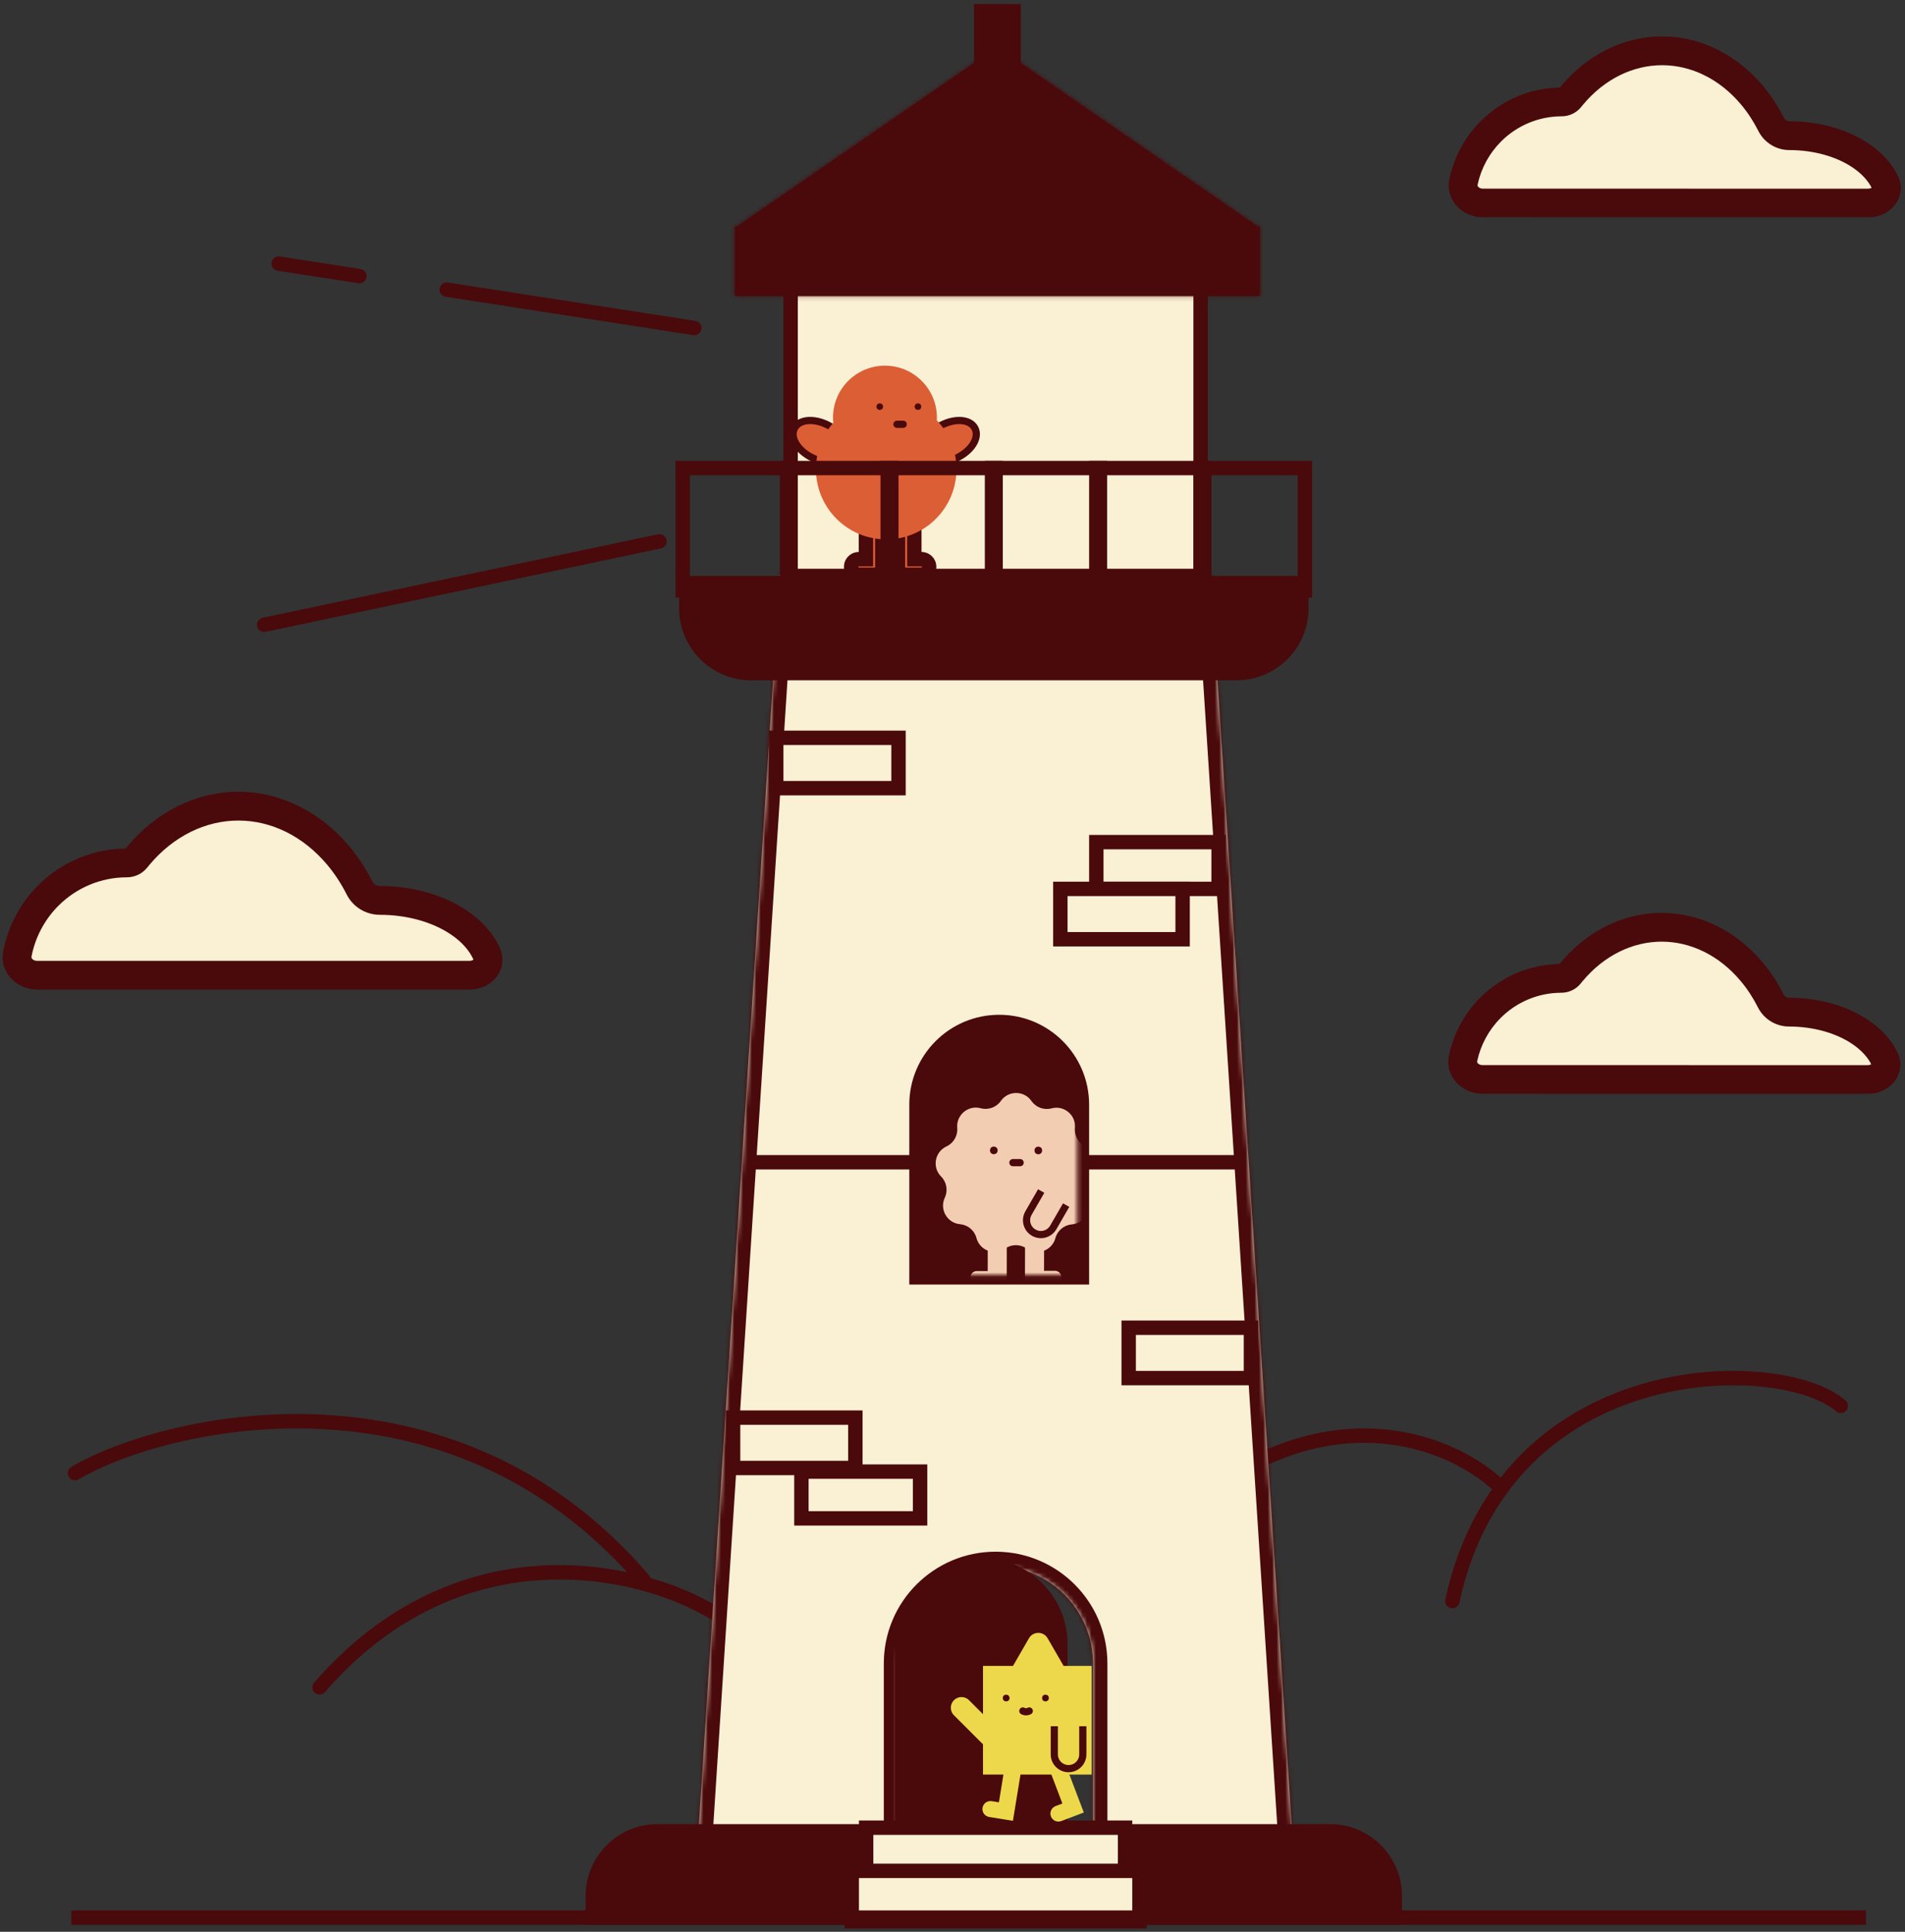 <svg width="432" height="438" viewBox="0 0 432 438" fill="none" xmlns="http://www.w3.org/2000/svg">
<rect x="0" y="0" width="432" height="438" fill="#333333" stroke="none"/>
<mask id="path-1-outside-1_1387_4" maskUnits="userSpaceOnUse" x="327.707" y="206.24" width="104" height="42" fill="black">
<rect fill="white" x="327.707" y="206.24" width="104" height="42"/>
<path fill-rule="evenodd" clip-rule="evenodd" d="M401.568 226.948C402.352 228.504 403.964 229.487 405.706 229.487C411.746 229.487 417.538 231.097 421.809 233.961C424.374 235.681 426.264 237.77 427.364 240.041C428.543 242.473 426.289 244.762 423.586 244.762H405.706L382.933 244.762C382.933 244.762 382.932 244.762 382.932 244.761C382.932 244.761 382.932 244.76 382.931 244.76H376.826L347.944 244.76C347.943 244.76 347.942 244.759 347.942 244.758C347.942 244.757 347.941 244.756 347.94 244.756L336.172 244.756C333.47 244.756 331.227 242.541 331.795 239.899C332.714 235.631 334.834 231.68 337.949 228.544C342.22 224.244 348.012 221.828 354.052 221.828C354.778 221.828 355.47 221.504 355.923 220.937C356.081 220.74 356.24 220.544 356.402 220.351C361.819 213.877 369.165 210.24 376.826 210.24C384.486 210.24 391.833 213.877 397.25 220.351C398.922 222.349 400.368 224.567 401.568 226.948Z"/>
</mask>
<path fill-rule="evenodd" clip-rule="evenodd" d="M401.568 226.948C402.352 228.504 403.964 229.487 405.706 229.487C411.746 229.487 417.538 231.097 421.809 233.961C424.374 235.681 426.264 237.77 427.364 240.041C428.543 242.473 426.289 244.762 423.586 244.762H405.706L382.933 244.762C382.933 244.762 382.932 244.762 382.932 244.761C382.932 244.761 382.932 244.76 382.931 244.76H376.826L347.944 244.76C347.943 244.76 347.942 244.759 347.942 244.758C347.942 244.757 347.941 244.756 347.94 244.756L336.172 244.756C333.47 244.756 331.227 242.541 331.795 239.899C332.714 235.631 334.834 231.68 337.949 228.544C342.22 224.244 348.012 221.828 354.052 221.828C354.778 221.828 355.47 221.504 355.923 220.937C356.081 220.74 356.24 220.544 356.402 220.351C361.819 213.877 369.165 210.24 376.826 210.24C384.486 210.24 391.833 213.877 397.25 220.351C398.922 222.349 400.368 224.567 401.568 226.948Z" fill="#FAF0D4"/>
<path d="M405.706 244.762V248.024V244.762ZM376.826 244.76V248.022V244.76ZM337.949 228.544L340.263 230.843H340.263L337.949 228.544ZM356.402 220.351L358.904 222.444L358.904 222.444L356.402 220.351ZM397.25 220.351L399.752 218.258L399.752 218.258L397.25 220.351ZM355.923 220.937L353.373 218.902L355.923 220.937ZM336.172 244.756L336.172 248.019L336.172 244.756ZM331.795 239.899L328.606 239.213L331.795 239.899ZM347.94 244.756L347.94 241.494L347.94 244.756ZM347.944 244.76V248.022V244.76ZM427.364 240.041L424.429 241.463L427.364 240.041ZM382.933 244.762V241.5V244.762ZM401.568 226.948L398.654 228.417L401.568 226.948ZM405.706 232.749C411.214 232.749 416.347 234.226 419.992 236.67L423.626 231.252C418.73 227.967 412.278 226.225 405.706 226.225V232.749ZM419.992 236.67C422.168 238.13 423.624 239.804 424.429 241.463L430.3 238.618C428.903 235.735 426.58 233.233 423.626 231.252L419.992 236.67ZM423.586 241.5H405.706V248.024H423.586V241.5ZM405.706 241.5L382.933 241.5L382.933 248.024L405.706 248.024V241.5ZM376.826 248.022H382.931V241.498H376.826V248.022ZM347.944 248.022L376.826 248.022V241.498L347.944 241.498V248.022ZM347.94 241.494L336.172 241.494L336.172 248.019L347.94 248.019L347.94 241.494ZM334.985 240.586C335.774 236.921 337.593 233.531 340.263 230.843L335.634 226.245C332.075 229.829 329.655 234.341 328.606 239.213L334.985 240.586ZM340.263 230.843C343.924 227.157 348.885 225.09 354.052 225.09V218.566C347.14 218.566 340.515 221.331 335.634 226.245L340.263 230.843ZM353.9 218.258C353.722 218.47 353.546 218.685 353.373 218.902L358.473 222.972C358.615 222.794 358.758 222.618 358.904 222.444L353.9 218.258ZM376.826 206.978C368.093 206.978 359.865 211.129 353.9 218.258L358.904 222.444C363.772 216.626 370.237 213.503 376.826 213.503V206.978ZM399.752 218.258C393.786 211.129 385.558 206.978 376.826 206.978V213.503C383.414 213.503 389.879 216.626 394.748 222.444L399.752 218.258ZM404.481 225.48C403.174 222.887 401.592 220.457 399.752 218.258L394.748 222.444C396.252 224.242 397.562 226.248 398.654 228.417L404.481 225.48ZM354.052 225.09C355.742 225.09 357.384 224.337 358.473 222.972L353.373 218.902C353.557 218.672 353.814 218.566 354.052 218.566V225.09ZM336.172 241.494C335.701 241.494 335.334 241.298 335.139 241.089C335.047 240.991 335.004 240.904 334.986 240.842C334.97 240.788 334.958 240.71 334.985 240.586L328.606 239.213C327.497 244.365 331.911 248.019 336.172 248.019L336.172 241.494ZM351.204 244.758C351.204 242.956 349.743 241.494 347.94 241.494L347.94 248.019C346.139 248.019 344.68 246.559 344.68 244.758H351.204ZM386.195 244.761C386.195 242.959 384.734 241.498 382.931 241.498V248.022C381.13 248.022 379.67 246.562 379.67 244.761H386.195ZM347.944 241.498C349.745 241.498 351.204 242.958 351.204 244.758H344.68C344.68 246.561 346.141 248.022 347.944 248.022V241.498ZM424.429 241.463C424.446 241.5 424.408 241.427 424.429 241.296C424.447 241.184 424.488 241.15 424.458 241.186C424.424 241.225 424.333 241.308 424.166 241.382C424.003 241.453 423.804 241.5 423.586 241.5V248.024C425.815 248.024 427.984 247.091 429.404 245.441C430.912 243.687 431.516 241.127 430.3 238.618L424.429 241.463ZM382.933 241.5C384.734 241.5 386.195 242.96 386.195 244.761H379.67C379.67 246.564 381.132 248.024 382.933 248.024L382.933 241.5ZM405.706 226.225C405.183 226.225 404.705 225.924 404.481 225.48L398.654 228.417C399.999 231.084 402.745 232.749 405.706 232.749V226.225Z" fill="#4A090B" mask="url(#path-1-outside-1_1387_4)"/>
<mask id="path-3-outside-2_1387_4" maskUnits="userSpaceOnUse" x="327.8" y="7.521" width="104" height="42" fill="black">
<rect fill="white" x="327.8" y="7.521" width="104" height="42"/>
<path fill-rule="evenodd" clip-rule="evenodd" d="M401.661 28.229C402.445 29.784 404.057 30.767 405.799 30.767C411.839 30.767 417.632 32.377 421.903 35.241C424.467 36.962 426.357 39.05 427.458 41.321C428.636 43.753 426.382 46.042 423.679 46.042H405.799L383.027 46.042C383.026 46.042 383.026 46.042 383.026 46.041C383.026 46.041 383.025 46.041 383.025 46.041H376.919L348.037 46.041C348.036 46.041 348.035 46.04 348.035 46.038C348.035 46.038 348.034 46.037 348.033 46.037L336.265 46.037C333.563 46.037 331.32 43.822 331.889 41.18C332.808 36.911 334.927 32.96 338.042 29.824C342.313 25.524 348.106 23.109 354.145 23.109C354.872 23.109 355.563 22.785 356.016 22.217C356.174 22.02 356.333 21.825 356.495 21.631C361.912 15.158 369.259 11.521 376.919 11.521C384.579 11.521 391.926 15.158 397.343 21.631C399.015 23.63 400.461 25.848 401.661 28.229Z"/>
</mask>
<path fill-rule="evenodd" clip-rule="evenodd" d="M401.661 28.229C402.445 29.784 404.057 30.767 405.799 30.767C411.839 30.767 417.632 32.377 421.903 35.241C424.467 36.962 426.357 39.05 427.458 41.321C428.636 43.753 426.382 46.042 423.679 46.042H405.799L383.027 46.042C383.026 46.042 383.026 46.042 383.026 46.041C383.026 46.041 383.025 46.041 383.025 46.041H376.919L348.037 46.041C348.036 46.041 348.035 46.04 348.035 46.038C348.035 46.038 348.034 46.037 348.033 46.037L336.265 46.037C333.563 46.037 331.32 43.822 331.889 41.18C332.808 36.911 334.927 32.96 338.042 29.824C342.313 25.524 348.106 23.109 354.145 23.109C354.872 23.109 355.563 22.785 356.016 22.217C356.174 22.02 356.333 21.825 356.495 21.631C361.912 15.158 369.259 11.521 376.919 11.521C384.579 11.521 391.926 15.158 397.343 21.631C399.015 23.63 400.461 25.848 401.661 28.229Z" fill="#FAF0D4"/>
<path d="M405.799 46.042V49.305V46.042ZM376.919 46.041V49.303V46.041ZM338.042 29.824L340.357 32.123L338.042 29.824ZM356.495 21.631L358.997 23.725L358.997 23.725L356.495 21.631ZM397.343 21.631L399.845 19.538L399.845 19.538L397.343 21.631ZM348.033 46.037V42.774V46.037ZM348.037 46.041V49.303V46.041ZM427.458 41.321L424.522 42.744L427.458 41.321ZM383.027 46.042V42.78V46.042ZM401.661 28.229L398.748 29.697L401.661 28.229ZM405.799 34.03C411.307 34.03 416.44 35.506 420.085 37.951L423.72 32.532C418.823 29.248 412.371 27.505 405.799 27.505V34.03ZM420.085 37.951C422.261 39.41 423.718 41.084 424.522 42.744L430.393 39.898C428.996 37.016 426.673 34.513 423.72 32.532L420.085 37.951ZM423.679 42.78H405.799V49.305H423.679V42.78ZM405.799 42.78L383.027 42.78L383.027 49.305L405.799 49.305V42.78ZM376.919 49.303H383.025V42.778H376.919V49.303ZM348.037 49.303L376.919 49.303V42.778L348.037 42.778V49.303ZM348.033 42.774L336.265 42.774L336.265 49.299L348.033 49.299V42.774ZM335.078 41.866C335.867 38.201 337.686 34.811 340.357 32.123L335.728 27.525C332.168 31.109 329.748 35.622 328.7 40.493L335.078 41.866ZM340.357 32.123C344.017 28.437 348.978 26.371 354.145 26.371V19.846C347.233 19.846 340.609 22.611 335.728 27.525L340.357 32.123ZM353.993 19.538C353.815 19.751 353.64 19.965 353.467 20.182L358.566 24.252C358.708 24.074 358.852 23.898 358.997 23.725L353.993 19.538ZM376.919 8.259C368.187 8.259 359.958 12.409 353.993 19.538L358.997 23.725C363.865 17.906 370.331 14.783 376.919 14.783V8.259ZM399.845 19.538C393.88 12.409 385.651 8.259 376.919 8.259V14.783C383.508 14.783 389.973 17.906 394.841 23.725L399.845 19.538ZM404.574 26.761C403.267 24.167 401.685 21.737 399.845 19.538L394.841 23.725C396.345 25.522 397.655 27.529 398.748 29.697L404.574 26.761ZM354.145 26.371C355.836 26.371 357.477 25.617 358.566 24.252L353.467 20.182C353.65 19.952 353.908 19.846 354.145 19.846V26.371ZM336.265 42.774C335.794 42.774 335.427 42.578 335.232 42.37C335.14 42.271 335.098 42.184 335.079 42.122C335.063 42.068 335.051 41.99 335.078 41.866L328.7 40.493C327.59 45.646 332.004 49.299 336.265 49.299L336.265 42.774ZM351.297 46.038C351.297 44.236 349.836 42.774 348.033 42.774V49.299C346.233 49.299 344.773 47.839 344.773 46.038H351.297ZM386.288 46.041C386.288 44.239 384.827 42.778 383.025 42.778V49.303C381.224 49.303 379.764 47.843 379.764 46.041H386.288ZM348.037 42.778C349.838 42.778 351.297 44.238 351.297 46.038H344.773C344.773 47.841 346.234 49.303 348.037 49.303V42.778ZM424.522 42.744C424.54 42.78 424.501 42.707 424.522 42.576C424.54 42.464 424.581 42.431 424.551 42.466C424.517 42.506 424.426 42.589 424.259 42.662C424.097 42.734 423.897 42.78 423.679 42.78V49.305C425.909 49.305 428.077 48.371 429.497 46.721C431.006 44.968 431.609 42.407 430.393 39.898L424.522 42.744ZM383.027 42.78C384.827 42.78 386.288 44.24 386.288 46.041H379.764C379.764 47.844 381.225 49.305 383.027 49.305L383.027 42.78ZM405.799 27.505C405.277 27.505 404.798 27.205 404.574 26.761L398.748 29.697C400.092 32.364 402.838 34.03 405.799 34.03V27.505Z" fill="#4A090B" mask="url(#path-3-outside-2_1387_4)"/>
<mask id="path-5-outside-3_1387_4" maskUnits="userSpaceOnUse" x="-0.129" y="178.783" width="115" height="46" fill="black">
<rect fill="white" x="-0.129" y="178.783" width="115" height="46"/>
<path fill-rule="evenodd" clip-rule="evenodd" d="M86.126 221.113C86.126 221.113 86.126 221.113 86.126 221.114C86.126 221.114 86.126 221.114 86.126 221.114H54.054L21.982 221.114C21.982 221.114 21.982 221.114 21.982 221.113C21.982 221.113 21.981 221.112 21.981 221.112L8.372 221.112C5.67 221.112 3.432 218.902 3.945 216.248C4.9 211.307 7.298 206.722 10.886 203.11C15.628 198.335 22.06 195.653 28.767 195.653C29.572 195.653 30.338 195.294 30.84 194.665C31.016 194.444 31.195 194.226 31.375 194.01C37.39 186.822 45.548 182.783 54.054 182.783C62.56 182.783 70.718 186.822 76.732 194.01C78.588 196.227 80.192 198.688 81.524 201.33C82.396 203.059 84.188 204.152 86.125 204.152C92.832 204.152 99.263 205.939 104.006 209.12C107.037 211.153 109.22 213.65 110.4 216.361C111.478 218.839 109.222 221.113 106.519 221.113H86.126Z"/>
</mask>
<path fill-rule="evenodd" clip-rule="evenodd" d="M86.126 221.113C86.126 221.113 86.126 221.113 86.126 221.114C86.126 221.114 86.126 221.114 86.126 221.114H54.054L21.982 221.114C21.982 221.114 21.982 221.114 21.982 221.113C21.982 221.113 21.981 221.112 21.981 221.112L8.372 221.112C5.67 221.112 3.432 218.902 3.945 216.248C4.9 211.307 7.298 206.722 10.886 203.11C15.628 198.335 22.06 195.653 28.767 195.653C29.572 195.653 30.338 195.294 30.84 194.665C31.016 194.444 31.195 194.226 31.375 194.01C37.39 186.822 45.548 182.783 54.054 182.783C62.56 182.783 70.718 186.822 76.732 194.01C78.588 196.227 80.192 198.688 81.524 201.33C82.396 203.059 84.188 204.152 86.125 204.152C92.832 204.152 99.263 205.939 104.006 209.12C107.037 211.153 109.22 213.65 110.4 216.361C111.478 218.839 109.222 221.113 106.519 221.113H86.126Z" fill="#FAF0D4"/>
<path d="M54.054 221.114V224.376V221.114ZM10.886 203.11L13.2 205.409L10.886 203.11ZM31.375 194.01L28.873 191.917L28.873 191.917L31.375 194.01ZM76.732 194.01L79.234 191.917V191.917L76.732 194.01ZM30.84 194.665L33.391 196.699L30.84 194.665ZM21.981 221.112V217.85V221.112ZM21.982 221.114V224.376V221.114ZM81.524 201.33L78.611 202.799L81.524 201.33ZM3.945 216.248L0.742 215.629L3.945 216.248ZM54.054 224.376H86.126V217.852H54.054V224.376ZM21.982 224.376L54.054 224.376V217.852L21.982 217.852V224.376ZM21.981 217.85L8.372 217.85L8.372 224.374L21.981 224.374V217.85ZM7.148 216.868C7.982 212.555 10.074 208.556 13.2 205.409L8.571 200.811C4.523 204.887 1.819 210.059 0.742 215.629L7.148 216.868ZM13.2 205.409C17.332 201.249 22.932 198.915 28.767 198.915V192.391C21.188 192.391 13.924 195.422 8.571 200.811L13.2 205.409ZM28.873 191.917C28.676 192.152 28.482 192.39 28.29 192.631L33.391 196.699C33.551 196.499 33.713 196.3 33.877 196.104L28.873 191.917ZM54.054 179.521C44.476 179.521 35.437 184.073 28.873 191.917L33.877 196.104C39.343 189.571 46.62 186.046 54.054 186.046V179.521ZM79.234 191.917C72.671 184.073 63.632 179.521 54.054 179.521V186.046C61.488 186.046 68.764 189.571 74.231 196.104L79.234 191.917ZM84.437 199.861C82.998 197.007 81.258 194.335 79.234 191.917L74.231 196.104C75.918 198.12 77.386 200.37 78.611 202.799L84.437 199.861ZM86.125 207.414C92.3 207.414 98.072 209.068 102.189 211.829L105.823 206.411C100.455 202.81 93.363 200.89 86.125 200.89V207.414ZM102.189 211.829C104.808 213.586 106.524 215.629 107.408 217.663L113.391 215.06C111.916 211.67 109.267 208.72 105.823 206.411L102.189 211.829ZM106.519 217.851H86.126V224.375H106.519V217.851ZM28.767 198.915C30.536 198.915 32.252 198.126 33.391 196.699L28.29 192.631C28.425 192.462 28.607 192.391 28.767 192.391V198.915ZM107.408 217.663C107.429 217.711 107.401 217.663 107.419 217.566C107.433 217.485 107.461 217.474 107.42 217.52C107.376 217.571 107.277 217.657 107.108 217.731C106.942 217.804 106.739 217.851 106.519 217.851V224.375C108.747 224.375 110.906 223.447 112.334 221.813C113.84 220.088 114.486 217.575 113.391 215.06L107.408 217.663ZM25.244 221.113C25.244 219.311 23.783 217.85 21.981 217.85V224.374C20.18 224.374 18.719 222.914 18.719 221.113H25.244ZM21.982 217.852C23.784 217.852 25.244 219.312 25.244 221.113H18.719C18.719 222.915 20.18 224.376 21.982 224.376V217.852ZM78.611 202.799C80.043 205.639 82.969 207.414 86.125 207.414V200.89C85.407 200.89 84.749 200.479 84.437 199.861L78.611 202.799ZM89.388 221.114C89.388 222.912 87.931 224.375 86.126 224.375V217.851C84.321 217.851 82.864 219.315 82.864 221.114H89.388ZM8.372 217.85C7.903 217.85 7.532 217.656 7.327 217.438C7.151 217.251 7.107 217.078 7.148 216.868L0.742 215.629C-0.243 220.724 4.081 224.374 8.372 224.374L8.372 217.85ZM82.864 221.114C82.864 219.325 84.311 217.852 86.126 217.852V224.376C87.941 224.376 89.388 222.902 89.388 221.114H82.864Z" fill="#4A090B" mask="url(#path-5-outside-3_1387_4)"/>
<path d="M16.998 334.014C37.081 322.158 101.787 306.752 145.854 358.127" stroke="#4A090B" stroke-width="3.262" stroke-linecap="round"/>
<path d="M417.43 318.751C403.796 306.952 341.499 306.747 329.351 363.018" stroke="#4A090B" stroke-width="3.262" stroke-linecap="round"/>
<path d="M339.137 336.171C325.536 324.174 289.042 312.258 251.873 360.572" stroke="#4A090B" stroke-width="3.262" stroke-linecap="round"/>
<path d="M167.059 369.356C153.492 357.442 107.214 342.571 72.455 382.591" stroke="#4A090B" stroke-width="3.262" stroke-linecap="round"/>
<mask id="path-11-inside-4_1387_4" fill="white">
<path fill-rule="evenodd" clip-rule="evenodd" d="M293.274 419.407L274.54 130.287H176.861L158.126 419.407H203.684V377.173C203.684 364.973 213.574 355.083 225.774 355.083C237.974 355.083 247.864 364.973 247.864 377.173V419.407H293.274Z"/>
</mask>
<path fill-rule="evenodd" clip-rule="evenodd" d="M293.274 419.407L274.54 130.287H176.861L158.126 419.407H203.684V377.173C203.684 364.973 213.574 355.083 225.774 355.083C237.974 355.083 247.864 364.973 247.864 377.173V419.407H293.274Z" fill="#FAF0D4"/>
<path d="M274.54 130.287L277.795 130.077L277.597 127.025H274.54V130.287ZM293.274 419.407V422.67H296.754L296.529 419.196L293.274 419.407ZM176.861 130.287V127.025H173.803L173.606 130.077L176.861 130.287ZM158.126 419.407L154.871 419.196L154.646 422.67H158.126V419.407ZM203.684 419.407V422.67H206.946V419.407H203.684ZM247.864 419.407H244.602V422.67H247.864V419.407ZM271.284 130.498L290.019 419.618L296.529 419.196L277.795 130.077L271.284 130.498ZM176.861 133.55H274.54V127.025H176.861V133.55ZM161.382 419.618L180.116 130.498L173.606 130.077L154.871 419.196L161.382 419.618ZM203.684 416.145H158.126V422.67H203.684V416.145ZM206.946 419.407V377.173H200.422V419.407H206.946ZM206.946 377.173C206.946 366.775 215.376 358.345 225.774 358.345V351.821C211.772 351.821 200.422 363.172 200.422 377.173H206.946ZM225.774 358.345C236.172 358.345 244.602 366.775 244.602 377.173H251.126C251.126 363.172 239.776 351.821 225.774 351.821V358.345ZM244.602 377.173V419.407H251.126V377.173H244.602ZM293.274 416.145H247.864V422.67H293.274V416.145Z" fill="#4A090B" mask="url(#path-11-inside-4_1387_4)"/>
<rect x="248.613" y="190.94" width="27.729" height="10.602" fill="#FAF0D4" stroke="#4A090B" stroke-width="3.262"/>
<rect x="176.028" y="167.287" width="27.729" height="11.418" fill="#FAF0D4" stroke="#4A090B" stroke-width="3.262"/>
<rect x="240.456" y="201.541" width="27.729" height="11.418" fill="#FAF0D4" stroke="#4A090B" stroke-width="3.262"/>
<rect x="166.244" y="321.424" width="27.729" height="11.418" fill="#FAF0D4" stroke="#4A090B" stroke-width="3.262"/>
<rect x="181.737" y="333.661" width="26.913" height="10.602" fill="#FAF0D4" stroke="#4A090B" stroke-width="3.262"/>
<rect x="255.953" y="301.039" width="27.729" height="11.418" fill="#FAF0D4" stroke="#4A090B" stroke-width="3.262"/>
<path d="M132.805 429.896C132.805 420.887 140.107 413.585 149.116 413.585H301.623C310.631 413.585 317.934 420.887 317.934 429.896V436.42H132.805V429.896Z" fill="#4A090B"/>
<path d="M154.01 130.588H296.73V137.928C296.73 146.936 289.428 154.239 280.42 154.239H170.321C161.312 154.239 154.01 146.936 154.01 137.928V130.588Z" fill="#4A090B"/>
<path d="M170.319 263.524H282.049" stroke="#4A090B" stroke-width="3.262"/>
<path d="M243.718 289.619H245.349V287.988V250.472C245.349 240.113 236.951 231.715 226.592 231.715C216.232 231.715 207.834 240.113 207.834 250.472V287.988V289.619H209.465H243.718Z" fill="#4A090B" stroke="#4A090B" stroke-width="3.262"/>
<path d="M238.827 412.766H240.458V411.135V372.804C240.458 362.895 232.425 354.862 222.516 354.862C212.607 354.862 204.574 362.895 204.574 372.804V411.135V412.766H206.205H238.827Z" fill="#4A090B" stroke="#4A090B" stroke-width="3.262"/>
<rect x="196.417" y="414.398" width="58.719" height="10.602" fill="#FAF0D4" stroke="#4A090B" stroke-width="3.262"/>
<rect x="193.153" y="424.186" width="65.244" height="11.418" fill="#FAF0D4" stroke="#4A090B" stroke-width="3.262"/>
<path d="M224.029 397.761L224.606 398.338L225.182 397.761L228.601 394.343L229.178 393.766L228.601 393.189L220.329 384.917C219.067 383.655 217.02 383.655 215.757 384.917C214.495 386.18 214.495 388.227 215.757 389.489L224.029 397.761Z" fill="#EDD84B" stroke="#4A090B" stroke-width="1.631"/>
<path d="M233.338 371.449C234.28 369.818 236.634 369.818 237.576 371.449L243.097 381.013C244.039 382.644 242.862 384.683 240.979 384.683H229.935C228.052 384.683 226.875 382.644 227.816 381.013L233.338 371.449Z" fill="#EDD84B"/>
<path fill-rule="evenodd" clip-rule="evenodd" d="M231.947 399.116L228.18 398.5L226.522 408.648L224.892 408.382C223.902 408.221 222.969 408.892 222.808 409.881C222.646 410.87 223.317 411.803 224.307 411.965L227.911 412.554C227.945 412.559 227.979 412.564 228.013 412.568L229.704 412.844L231.947 399.116Z" fill="#EDD84B"/>
<path fill-rule="evenodd" clip-rule="evenodd" d="M240.837 397.951L237.269 399.306L240.918 408.917L239.373 409.503C238.436 409.859 237.965 410.907 238.32 411.844C238.676 412.781 239.725 413.253 240.662 412.897L242.206 412.31L242.207 412.311L245.775 410.956L240.837 397.951Z" fill="#EDD84B"/>
<rect x="222.918" y="377.715" width="24.638" height="24.638" fill="#EDD84B"/>
<circle cx="0.764" cy="0.764" r="0.764" transform="matrix(-1 0 0 1 237.846 384.235)" fill="#4A090B"/>
<circle cx="0.764" cy="0.764" r="0.764" transform="matrix(-1 0 0 1 228.933 384.235)" fill="#4A090B"/>
<path d="M233.411 387.933C233.15 388.093 232.554 388.26 231.953 387.933" stroke="#4A090B" stroke-width="1.631" stroke-linecap="round"/>
<path d="M245.552 390.644L245.552 389.829L244.736 389.829L239.902 389.829L239.086 389.829L239.086 390.644L239.086 397.776C239.086 399.561 240.533 401.009 242.319 401.009C244.104 401.009 245.552 399.561 245.552 397.776L245.552 390.644Z" fill="#EDD84B" stroke="#4A090B" stroke-width="1.631"/>
<rect x="237.056" y="387.977" width="9.883" height="3.418" fill="#EDD84B"/>
<rect x="179.29" y="60.451" width="92.972" height="70.137" fill="#FAF0D4" stroke="#4A090B" stroke-width="3.262"/>
<mask id="path-37-inside-5_1387_4" fill="white">
<path fill-rule="evenodd" clip-rule="evenodd" d="M285.165 51.327L226.166 10.632L167.167 51.327H166.643V67.119H285.692V51.327H285.165Z"/>
</mask>
<path fill-rule="evenodd" clip-rule="evenodd" d="M285.165 51.327L226.166 10.632L167.167 51.327H166.643V67.119H285.692V51.327H285.165Z" fill="#4A090B"/>
<path d="M226.166 10.632L228.019 7.947L226.166 6.669L224.314 7.947L226.166 10.632ZM285.165 51.327L283.313 54.012L284.149 54.589H285.165V51.327ZM167.167 51.327V54.589H168.183L169.02 54.012L167.167 51.327ZM166.643 51.327V48.065H163.38V51.327H166.643ZM166.643 67.119H163.38V70.381H166.643V67.119ZM285.692 67.119V70.381H288.954V67.119H285.692ZM285.692 51.327H288.954V48.065H285.692V51.327ZM224.314 13.317L283.313 54.012L287.018 48.642L228.019 7.947L224.314 13.317ZM169.02 54.012L228.019 13.317L224.314 7.947L165.315 48.642L169.02 54.012ZM166.643 54.589H167.167V48.065H166.643V54.589ZM169.905 67.119V51.327H163.38V67.119H169.905ZM285.692 63.857H166.643V70.381H285.692V63.857ZM282.43 51.327V67.119H288.954V51.327H282.43ZM285.165 54.589H285.692V48.065H285.165V54.589Z" fill="#4A090B" mask="url(#path-37-inside-5_1387_4)"/>
<rect x="154.823" y="106.123" width="24.466" height="27.729" stroke="#4A090B" stroke-width="3.262"/>
<rect x="224.963" y="106.123" width="24.466" height="27.729" stroke="#4A090B" stroke-width="3.262"/>
<rect x="248.613" y="106.123" width="24.466" height="27.729" stroke="#4A090B" stroke-width="3.262"/>
<rect x="272.262" y="106.123" width="23.651" height="27.729" stroke="#4A090B" stroke-width="3.262"/>
<rect x="220.882" y="0.916" width="10.602" height="24.466" fill="#4A090B"/>
<path d="M217.229 103.698C218.717 102.938 219.921 101.88 220.647 100.745C221.361 99.629 221.695 98.288 221.096 97.115C220.497 95.941 219.214 95.425 217.892 95.35C216.546 95.273 214.984 95.629 213.495 96.389C212.007 97.149 210.803 98.207 210.076 99.342C209.362 100.457 209.029 101.799 209.628 102.972C210.227 104.146 211.51 104.662 212.832 104.737C214.177 104.814 215.74 104.458 217.229 103.698Z" fill="#DC5E35" stroke="#4A090B" stroke-width="1.631"/>
<path d="M184.024 103.698C182.535 102.938 181.332 101.88 180.605 100.745C179.891 99.629 179.557 98.288 180.157 97.115C180.756 95.941 182.038 95.425 183.361 95.35C184.706 95.273 186.269 95.629 187.757 96.389C189.246 97.149 190.45 98.207 191.176 99.342C191.89 100.457 192.224 101.799 191.625 102.972C191.025 104.146 189.743 104.662 188.42 104.737C187.075 104.814 185.513 104.458 184.024 103.698Z" fill="#DC5E35" stroke="#4A090B" stroke-width="1.631"/>
<mask id="path-46-outside-6_1387_4" maskUnits="userSpaceOnUse" x="191.006" y="114.795" width="11" height="18" fill="black">
<rect fill="white" x="191.006" y="114.795" width="11" height="18"/>
<path fill-rule="evenodd" clip-rule="evenodd" d="M200.077 116.795H196.37V126.779H194.769C193.795 126.779 193.006 127.569 193.006 128.542C193.006 129.516 193.795 130.305 194.769 130.305H196.37V130.306H200.077V128.644C200.079 128.61 200.08 128.576 200.08 128.542C200.08 128.508 200.079 128.474 200.077 128.441V116.795Z"/>
</mask>
<path fill-rule="evenodd" clip-rule="evenodd" d="M200.077 116.795H196.37V126.779H194.769C193.795 126.779 193.006 127.569 193.006 128.542C193.006 129.516 193.795 130.305 194.769 130.305H196.37V130.306H200.077V128.644C200.079 128.61 200.08 128.576 200.08 128.542C200.08 128.508 200.079 128.474 200.077 128.441V116.795Z" fill="#DC5E35"/>
<path d="M196.37 116.795V115.164H194.739V116.795H196.37ZM200.077 116.795H201.708V115.164H200.077V116.795ZM196.37 126.779V128.41H198.001V126.779H196.37ZM196.37 130.305H198.001V128.674H196.37V130.305ZM196.37 130.306H194.739V131.937H196.37V130.306ZM200.077 130.306V131.937H201.708V130.306H200.077ZM200.077 128.644L198.449 128.551L198.446 128.598V128.644H200.077ZM200.077 128.441H198.446V128.487L198.449 128.533L200.077 128.441ZM196.37 118.426H200.077V115.164H196.37V118.426ZM198.001 126.779V116.795H194.739V126.779H198.001ZM194.769 128.41H196.37V125.148H194.769V128.41ZM194.637 128.542C194.637 128.469 194.696 128.41 194.769 128.41V125.148C192.895 125.148 191.375 126.668 191.375 128.542H194.637ZM194.769 128.674C194.696 128.674 194.637 128.615 194.637 128.542H191.375C191.375 130.417 192.895 131.936 194.769 131.936V128.674ZM196.37 128.674H194.769V131.936H196.37V128.674ZM198.001 130.306V130.305H194.739V130.306H198.001ZM200.077 128.675H196.37V131.937H200.077V128.675ZM198.446 128.644V130.306H201.708V128.644H198.446ZM198.449 128.542C198.449 128.545 198.449 128.548 198.449 128.551L201.706 128.736C201.709 128.672 201.711 128.607 201.711 128.542H198.449ZM198.449 128.533C198.449 128.536 198.449 128.539 198.449 128.542H201.711C201.711 128.477 201.709 128.412 201.706 128.348L198.449 128.533ZM198.446 116.795V128.441H201.708V116.795H198.446Z" fill="#4A090B" mask="url(#path-46-outside-6_1387_4)"/>
<mask id="path-48-outside-7_1387_4" maskUnits="userSpaceOnUse" x="201.711" y="114.795" width="11" height="18" fill="black">
<rect fill="white" x="201.711" y="114.795" width="11" height="18"/>
<path fill-rule="evenodd" clip-rule="evenodd" d="M203.636 116.795H207.344V126.779H208.948C209.922 126.779 210.711 127.569 210.711 128.542C210.711 129.516 209.922 130.305 208.948 130.305H207.344V130.306H203.636V116.795Z"/>
</mask>
<path fill-rule="evenodd" clip-rule="evenodd" d="M203.636 116.795H207.344V126.779H208.948C209.922 126.779 210.711 127.569 210.711 128.542C210.711 129.516 209.922 130.305 208.948 130.305H207.344V130.306H203.636V116.795Z" fill="#DC5E35"/>
<path d="M207.344 116.795V115.164H208.975V116.795H207.344ZM203.636 116.795H202.005V115.164H203.636V116.795ZM207.344 126.779V128.41H205.713V126.779H207.344ZM207.344 130.305H205.713V128.674H207.344V130.305ZM207.344 130.306H208.975V131.937H207.344V130.306ZM203.636 130.306V131.937H202.005V130.306H203.636ZM207.344 118.426H203.636V115.164H207.344V118.426ZM205.713 126.779V116.795H208.975V126.779H205.713ZM208.948 128.41H207.344V125.148H208.948V128.41ZM209.08 128.542C209.08 128.469 209.021 128.41 208.948 128.41V125.148C210.823 125.148 212.343 126.668 212.343 128.542H209.08ZM208.948 128.674C209.021 128.674 209.08 128.615 209.08 128.542H212.343C212.343 130.417 210.823 131.936 208.948 131.936V128.674ZM207.344 128.674H208.948V131.936H207.344V128.674ZM205.713 130.306V130.305H208.975V130.306H205.713ZM203.636 128.675H207.344V131.937H203.636V128.675ZM205.267 116.795V130.306H202.005V116.795H205.267Z" fill="#4A090B" mask="url(#path-48-outside-7_1387_4)"/>
<path fill-rule="evenodd" clip-rule="evenodd" d="M212.449 95.317C212.46 95.11 212.466 94.902 212.466 94.692C212.466 88.185 207.191 82.91 200.683 82.91C194.176 82.91 188.901 88.185 188.901 94.692C188.901 95.095 188.921 95.493 188.961 95.886C186.514 98.687 185.032 102.352 185.032 106.363C185.032 115.163 192.166 122.297 200.966 122.297C209.766 122.297 216.899 115.163 216.899 106.363C216.899 102.075 215.205 98.182 212.449 95.317Z" fill="#DC5E35"/>
<circle cx="199.509" cy="92.199" r="0.742" fill="#4A090B"/>
<circle cx="208.167" cy="92.199" r="0.742" fill="#4A090B"/>
<path d="M203.409 96.202H204.825" stroke="#4A090B" stroke-width="1.631" stroke-linecap="round"/>
<rect x="192.203" y="104.155" width="5.266" height="7.84" fill="#DC5E35"/>
<rect x="178.476" y="106.123" width="23.651" height="27.729" stroke="#4A090B" stroke-width="3.262"/>
<rect x="201.31" y="106.123" width="24.466" height="27.729" stroke="#4A090B" stroke-width="3.262"/>
<mask id="mask0_1387_4" style="mask-type:alpha" maskUnits="userSpaceOnUse" x="203" y="228" width="42" height="62">
<path d="M241.035 287.409H242.666V285.778V248.727C242.666 238.433 234.321 230.089 224.028 230.089C213.734 230.089 205.389 238.433 205.389 248.727V285.778V287.409H207.021H241.035Z" fill="white" stroke="#212121" stroke-width="3.262"/>
</mask>
<g mask="url(#mask0_1387_4)">
<path fill-rule="evenodd" clip-rule="evenodd" d="M232.459 280.016L236.778 280.02L236.756 288.134L239.247 288.136C240.038 288.137 240.678 288.779 240.675 289.57C240.673 290.361 240.03 291.002 239.239 291.001L236.748 290.999L236.748 290.999L232.428 290.995L232.459 280.016Z" fill="#F2CDB2"/>
<path fill-rule="evenodd" clip-rule="evenodd" d="M228.317 279.998L223.997 279.991L223.984 288.2L221.507 288.196C220.706 288.195 220.056 288.843 220.055 289.644C220.053 290.444 220.701 291.094 221.502 291.096L223.979 291.1L223.979 291.101L228.299 291.108L228.317 279.998Z" fill="#F2CDB2"/>
<path d="M233.904 249.63C232.222 247.217 228.654 247.212 226.964 249.618C225.94 251.076 224.114 251.738 222.394 251.273C219.555 250.507 216.818 252.796 217.071 255.725C217.224 257.5 216.25 259.181 214.634 259.931C211.966 261.168 211.341 264.681 213.418 266.763C214.676 268.024 215.01 269.938 214.254 271.551C213.006 274.214 214.785 277.307 217.714 277.566C219.488 277.724 220.975 278.975 221.432 280.697C222.187 283.539 225.538 284.764 227.949 283.081C229.41 282.061 231.353 282.064 232.81 283.089C235.215 284.78 238.57 283.565 239.335 280.726C239.798 279.005 241.288 277.759 243.063 277.607C245.993 277.357 247.782 274.27 246.543 271.603C245.792 269.988 246.132 268.075 247.394 266.818C249.478 264.743 248.864 261.228 246.2 259.982C244.587 259.227 243.618 257.543 243.777 255.769C244.039 252.84 241.31 250.542 238.468 251.299C236.747 251.758 234.922 251.091 233.904 249.63Z" fill="#F2CDB2"/>
<circle cx="0.864" cy="0.864" r="0.864" transform="matrix(-1 -0.002 -0.002 1 236.324 259.985)" fill="#4A090B"/>
<circle cx="0.864" cy="0.864" r="0.864" transform="matrix(-1 -0.002 -0.002 1 226.237 259.969)" fill="#4A090B"/>
<path d="M231.344 263.612L229.694 263.609" stroke="#4A090B" stroke-width="1.631" stroke-linecap="round"/>
<path d="M236.299 269.729L236.706 269.022L237.413 269.43L241.626 271.862L242.332 272.27L241.925 272.976L238.855 278.294C237.958 279.848 235.972 280.38 234.418 279.484C232.864 278.587 232.332 276.6 233.229 275.047L236.299 269.729Z" fill="#F2CDB2" stroke="#4A090B" stroke-width="1.631"/>
<rect width="10.95" height="4.736" transform="matrix(0.871 0.492 0.492 -0.871 233.991 268.846)" fill="#F2CDB2"/>
</g>
<path d="M157.434 74.368L101.312 65.673M81.505 62.603L63.198 59.767" stroke="#4A090B" stroke-width="3.262" stroke-linecap="round"/>
<path d="M149.557 122.737L59.918 141.654" stroke="#4A090B" stroke-width="3.262" stroke-linecap="round"/>
<line x1="16.182" y1="434.787" x2="423.139" y2="434.787" stroke="#4A090B" stroke-width="3.262"/>
</svg>
